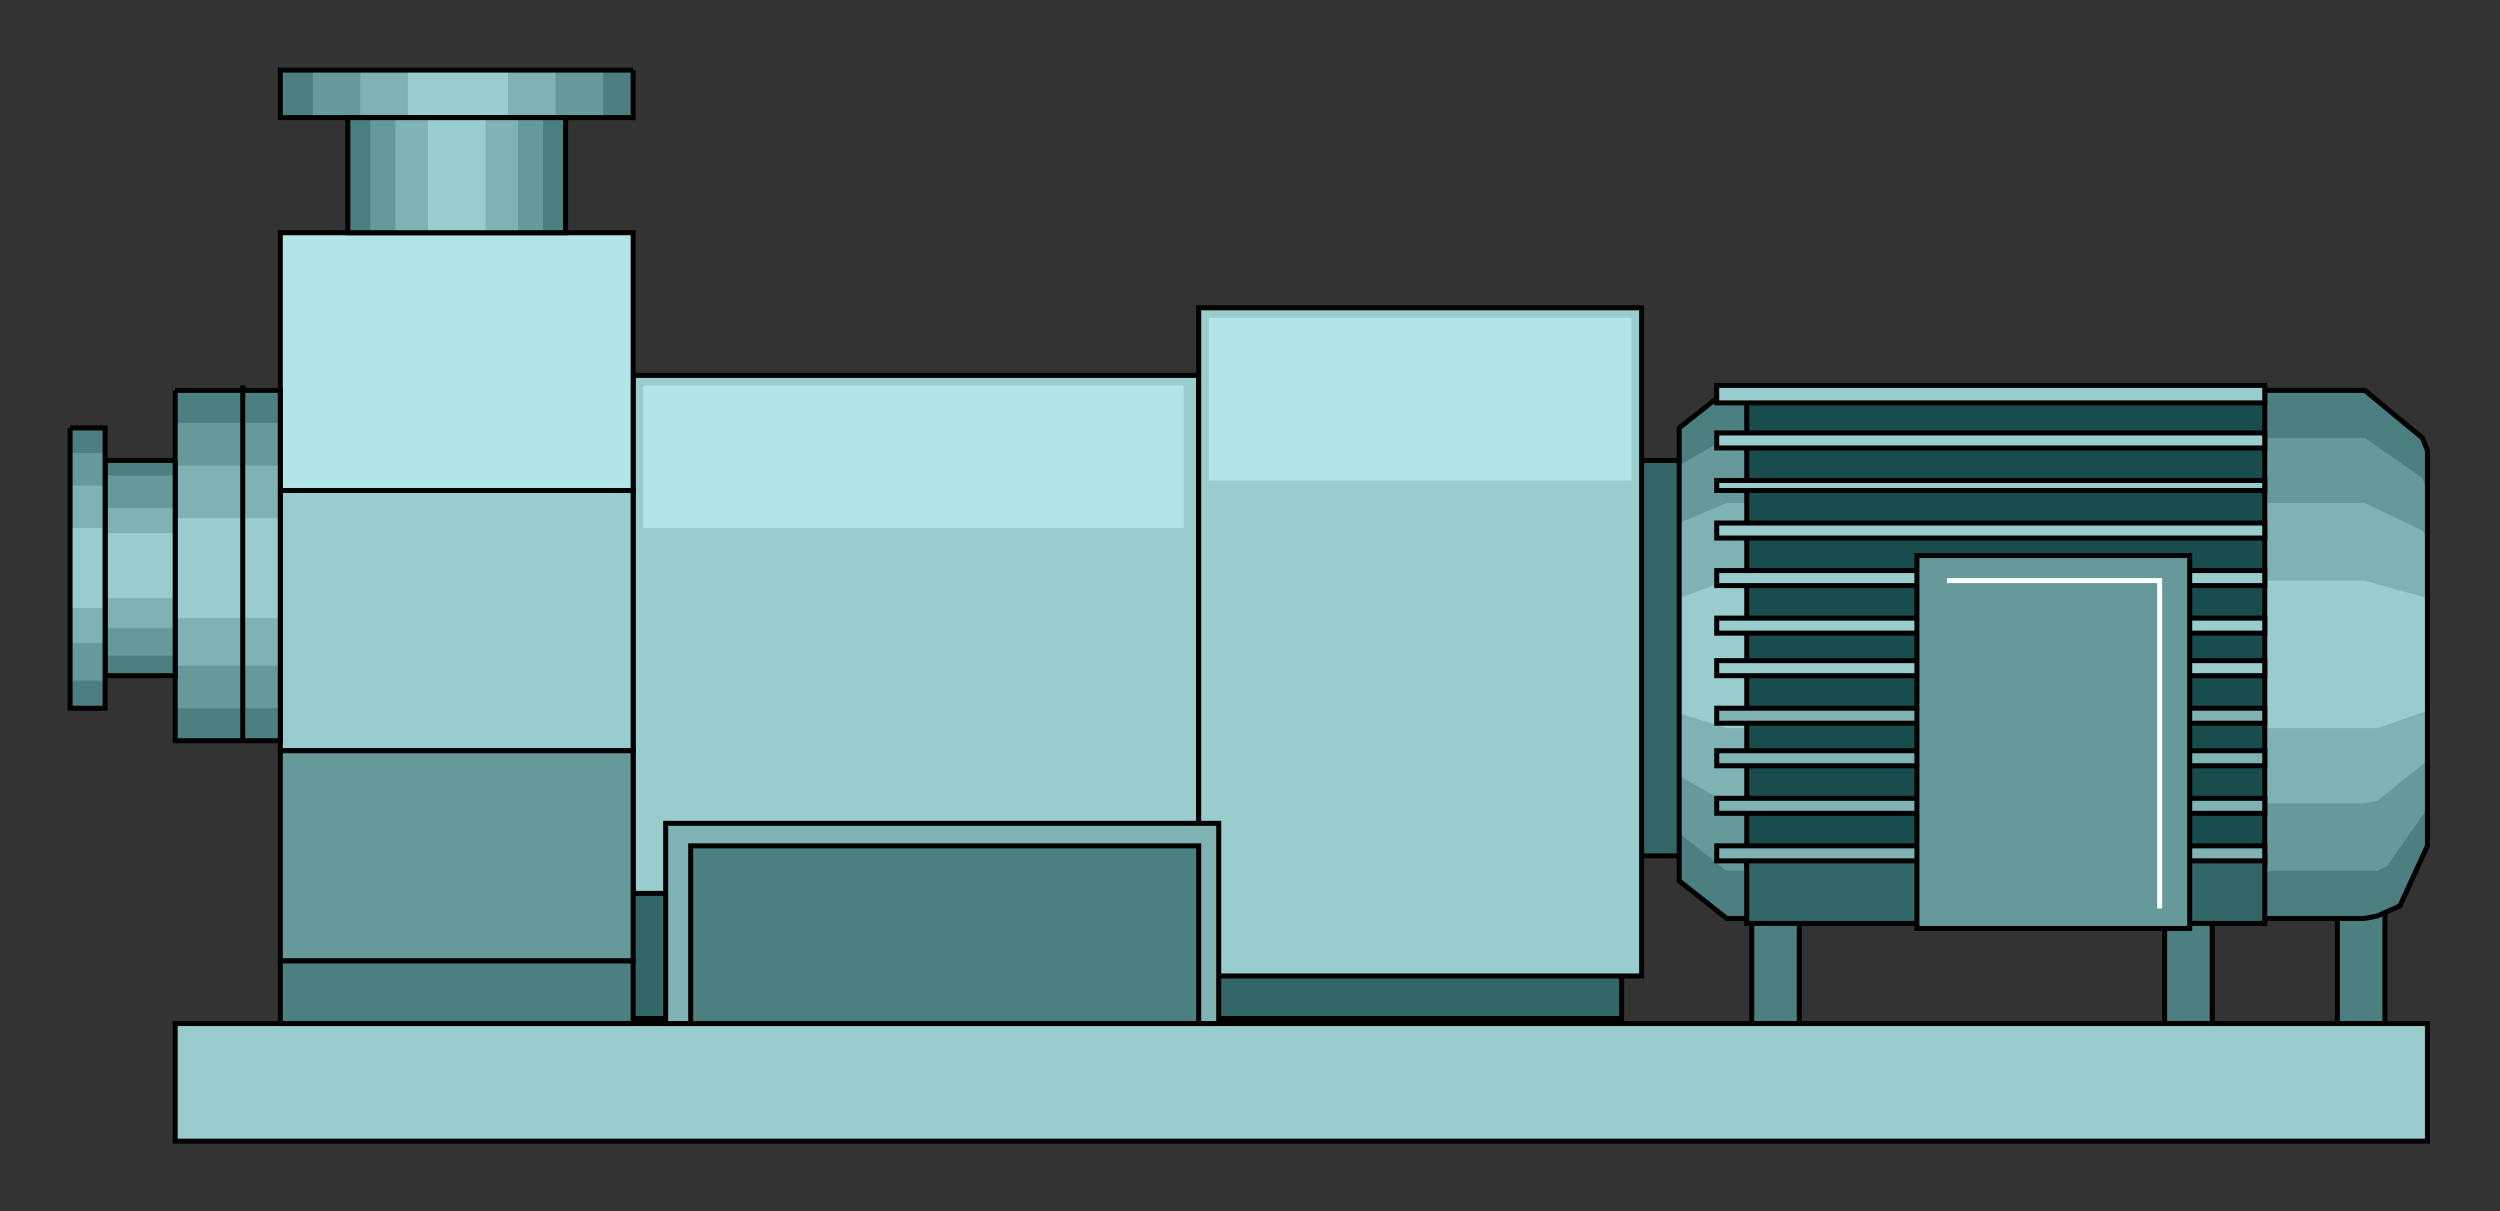<?xml version="1.0" encoding="utf-8" standalone="no"?><!DOCTYPE svg PUBLIC "-//W3C//DTD SVG 1.1//EN" "http://www.w3.org/Graphics/SVG/1.1/DTD/svg11-flat-20030114.dtd"><svg width="999" height="484" version="1.1" xmlns="http://www.w3.org/2000/svg" xmlns:xlink="http://www.w3.org/1999/xlink">

<rect width="100%" height="100%" fill="#333333" stroke="none"/>

<path style="fill:#366;stroke:#000;stroke-width:2" d="M675,184 l-23,0 0,158 23,0 0,-158z" />
<path style="fill:#4c7f7f;stroke:#000;stroke-width:2" d="M953,363 l-19,0 0,46 19,0 0,-46z" />
<path style="fill:#4c7f7f;stroke:#000;stroke-width:2" d="M884,363 l-19,0 0,46 19,0 0,-46z" />
<path style="fill:#4c7f7f;stroke:#000;stroke-width:2" d="M719,363 l-19,0 0,46 19,0 0,-46z" />
<path style="fill:#4c7f7f" d="M945,367 l-255,0 -19,-15 0,-181 19,-15 3,0 5,0 247,0 23,19 2,5 0,6 0,5 0,147 -11,24 -9,4 -5,1z" />
<path style="fill:#699" d="M945,348 l-255,0 -19,-15 0,-147 19,-11 3,0 5,0 247,0 23,16 2,5 0,5 0,8 0,114 -16,23 -4,2 -5,0z" />
<path style="fill:#7fb2b2" d="M945,321 l-255,0 -19,-11 0,-101 19,-8 3,0 5,0 247,0 23,11 2,3 0,2 0,7 0,80 -20,16 -5,1z" />
<path style="fill:#9cc" d="M945,291 l-255,0 -19,-6 0,-46 19,-7 3,0 5,0 247,0 25,7 0,2 0,3 0,39 0,1 -20,7 -5,0z" />
<path style="fill:none;stroke:#000;stroke-width:2" d="M945,367 l-255,0 -19,-15 0,-181 19,-15 3,0 5,0 247,0 23,19 2,5 0,6 0,5 0,147 -11,24 -9,4 -5,1" />
<path style="fill:#194c4c;stroke:#000;stroke-width:2" d="M905,158 l-207,0 0,188 207,0 0,-188z" />
<path style="fill:#366;stroke:#000;stroke-width:2" d="M905,342 l-207,0 0,27 207,0 0,-27z" />
<path style="fill:#7fb2b2;stroke:#000;stroke-width:2" d="M905,319 l-219,0 0,6 219,0 0,-6z" />
<path style="fill:#7fb2b2;stroke:#000;stroke-width:2" d="M905,300 l-219,0 0,6 219,0 0,-6z" />
<path style="fill:#7fb2b2;stroke:#000;stroke-width:2" d="M905,283 l-219,0 0,6 219,0 0,-6z" />
<path style="fill:#9cc;stroke:#000;stroke-width:2" d="M905,264 l-219,0 0,6 219,0 0,-6z" />
<path style="fill:#9cc;stroke:#000;stroke-width:2" d="M905,247 l-219,0 0,6 219,0 0,-6z" />
<path style="fill:#9cc;stroke:#000;stroke-width:2" d="M905,228 l-219,0 0,6 219,0 0,-6z" />
<path style="fill:#9cc;stroke:#000;stroke-width:2" d="M905,209 l-219,0 0,6 219,0 0,-6z" />
<path style="fill:#9cc;stroke:#000;stroke-width:2" d="M905,192 l-219,0 0,4 219,0 0,-4z" />
<path style="fill:#9cc;stroke:#000;stroke-width:2" d="M905,173 l-219,0 0,6 219,0 0,-6z" />
<path style="fill:#9cc;stroke:#000;stroke-width:2" d="M905,154 l-219,0 0,7 219,0 0,-7z" />
<path style="fill:#7fb2b2;stroke:#000;stroke-width:2" d="M905,338 l-219,0 0,6 219,0 0,-6z" />
<path style="fill:#699;stroke:#000;stroke-width:2" d="M875,371 l-109,0 0,-149 109,0 0,149z" />
<path style="fill:none;stroke:#fff;stroke-width:2" d="M863,363 l0,-131 -85,0" />
<path style="fill:#9cc;stroke:#000;stroke-width:2" d="M970,409 l-900,0 0,47 900,0 0,-47z" />
<path style="fill:#9cc;stroke:#000;stroke-width:2" d="M479,150 l-226,0 0,211 226,0 0,-211z" />
<path style="fill:#366;stroke:#000;stroke-width:2" d="M648,357 l-399,0 0,50 399,0 0,-50z" />
<path style="fill:#b2e5e5" d="M473,154 l-216,0 0,57 216,0 0,-57z" />
<path style="fill:#9cc;stroke:#000;stroke-width:2" d="M253,196 l-141,0 0,104 141,0 0,-104z" />
<path style="fill:#699;stroke:#000;stroke-width:2" d="M253,300 l-141,0 0,84 141,0 0,-84z" />
<path style="fill:#b2e5e5;stroke:#000;stroke-width:2" d="M253,93 l-141,0 0,103 141,0 0,-103z" />
<path style="fill:#4c7f7f;stroke:#000;stroke-width:2" d="M253,409 l-141,0 0,-25 141,0 0,25z" />
<path style="fill:#9cc;stroke:#000;stroke-width:2" d="M656,123 l-177,0 0,267 177,0 0,-267z" />
<path style="fill:#b2e5e5" d="M652,127 l-169,0 0,65 169,0 0,-65z" />
<path style="fill:#7fb2b2;stroke:#000;stroke-width:2" d="M487,329 l-221,0 0,80 221,0 0,-80z" />
<path style="fill:#4c7f7f;stroke:#000;stroke-width:2" d="M479,338 l-203,0 0,71 203,0 0,-71z" />
<path style="fill:#4c7f7f" d="M253,28 l-141,0 0,19 141,0 0,-19z" />
<path style="fill:#699" d="M241,28 l-116,0 0,19 116,0 0,-19z" />
<path style="fill:#7fb2b2" d="M222,28 l-78,0 0,19 78,0 0,-19z" />
<path style="fill:#9cc" d="M203,28 l-40,0 0,19 40,0 0,-19z" />
<path style="fill:none;stroke:#000;stroke-width:2" d="M253,28 l-141,0 0,19 141,0 0,-19" />
<path style="fill:#4c7f7f" d="M226,47 l-87,0 0,46 87,0 0,-46z" />
<path style="fill:#699" d="M217,47 l-69,0 0,46 69,0 0,-46z" />
<path style="fill:#7fb2b2" d="M207,47 l-49,0 0,46 49,0 0,-46z" />
<path style="fill:#9cc" d="M194,47 l-23,0 0,46 23,0 0,-46z" />
<path style="fill:none;stroke:#000;stroke-width:2" d="M226,47 l-87,0 0,46 87,0 0,-46" />
<path style="fill:#4c7f7f" d="M70,156 l0,140 42,0 0,-140 -42,0z" />
<path style="fill:#699" d="M70,169 l0,114 42,0 0,-114 -42,0z" />
<path style="fill:#7fb2b2" d="M70,186 l0,80 42,0 0,-80 -42,0z" />
<path style="fill:#9cc" d="M70,207 l0,40 42,0 0,-40 -42,0z" />
<path style="fill:none;stroke:#000;stroke-width:2" d="M70,156 l0,140 42,0 0,-140 -42,0" />
<path style="fill:none;stroke:#000;stroke-width:2" d="M97,154 l0,142" />
<path style="fill:#4c7f7f" d="M70,184 l0,86 -28,0 0,-86 28,0z" />
<path style="fill:#699" d="M70,190 l0,72 -28,0 0,-72 28,0z" />
<path style="fill:#7fb2b2" d="M70,203 l0,48 -28,0 0,-48 28,0z" />
<path style="fill:#9cc" d="M70,213 l0,26 -28,0 0,-26 28,0z" />
<path style="fill:none;stroke:#000;stroke-width:2" d="M70,184 l0,86 -28,0 0,-86 28,0" />
<path style="fill:#4c7f7f" d="M28,171 l0,112 14,0 0,-112 -14,0z" />
<path style="fill:#699" d="M28,181 l0,91 14,0 0,-91 -14,0z" />
<path style="fill:#7fb2b2" d="M28,194 l0,63 14,0 0,-63 -14,0z" />
<path style="fill:#9cc" d="M28,211 l0,32 14,0 0,-32 -14,0z" />
<path style="fill:none;stroke:#000;stroke-width:2" d="M28,171 l0,112 14,0 0,-112 -14,0" />

</svg>
